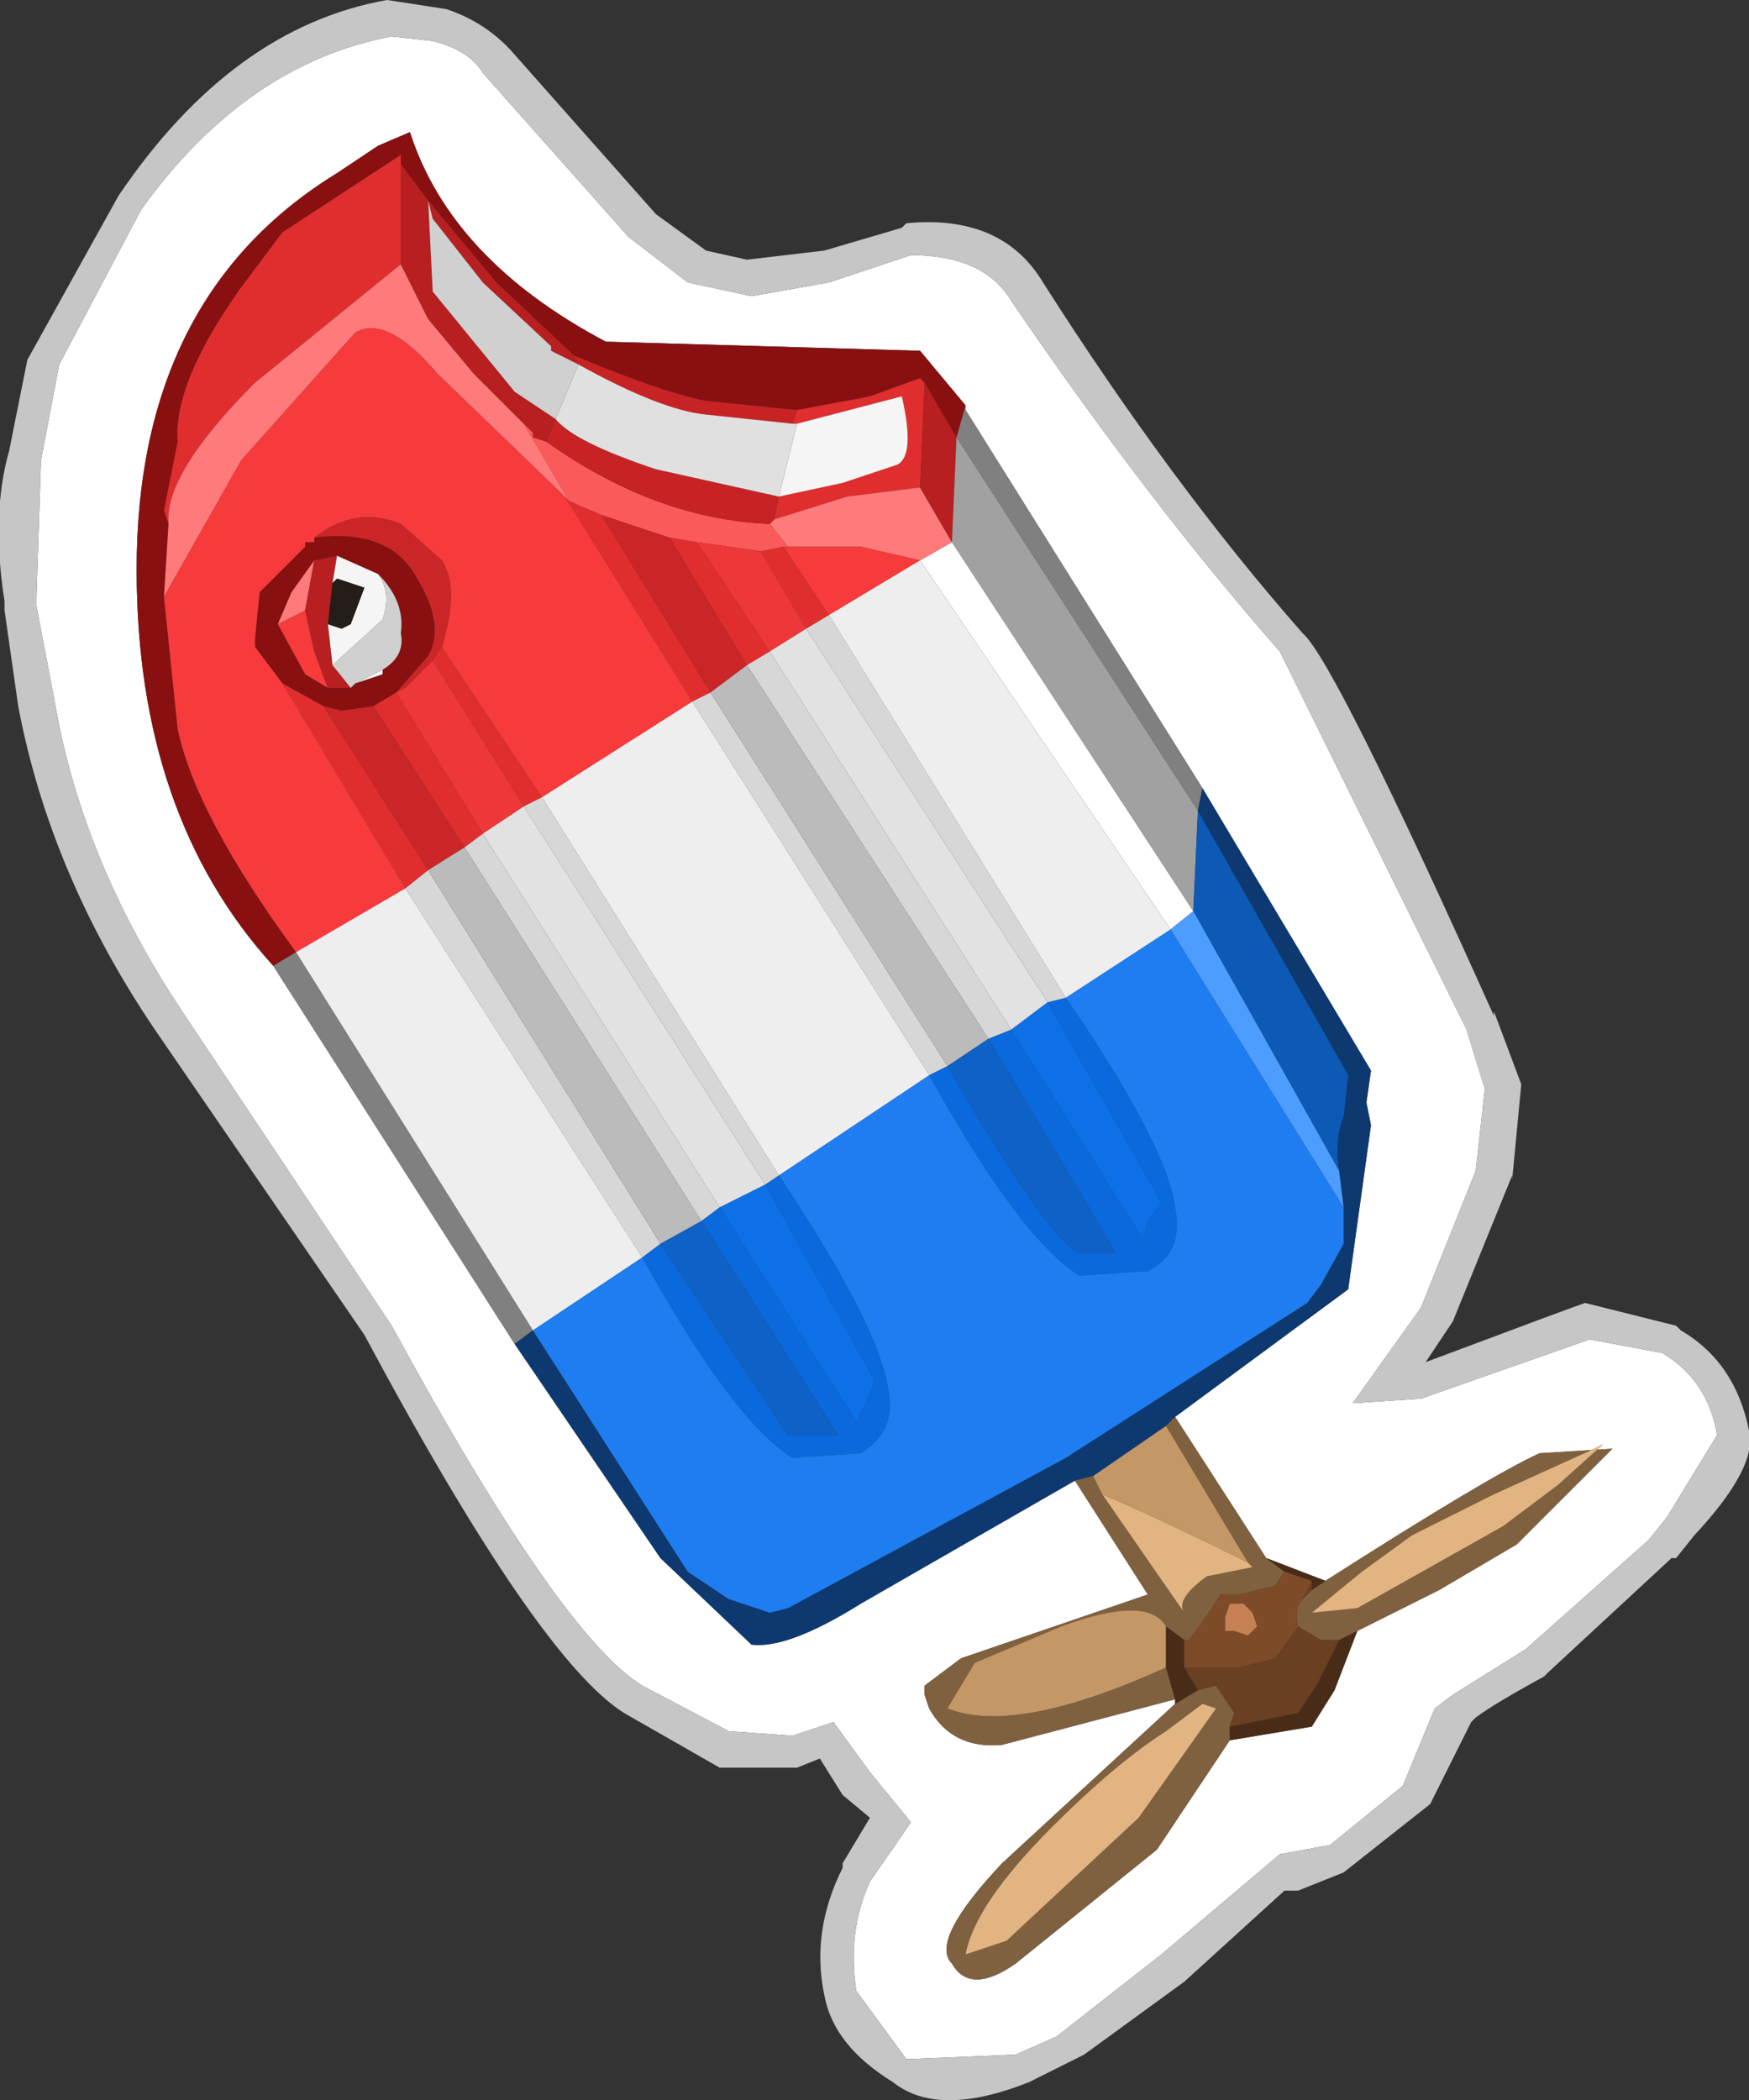 <?xml version="1.0" encoding="UTF-8" standalone="no"?>
<svg xmlns:ffdec="https://www.free-decompiler.com/flash" xmlns:xlink="http://www.w3.org/1999/xlink" ffdec:objectType="shape" height="23.05px" width="19.2px" xmlns="http://www.w3.org/2000/svg">
  <rect width="100%" height="100%" fill="#333333" stroke="none"/>
  <g transform="matrix(1.0, 0.0, 0.0, 1.0, 7.9, 5.45)">
    <path d="M2.1 14.55 L1.65 14.0 1.25 13.45 0.8 13.6 0.1 13.55 -0.85 13.05 Q-1.75 12.5 -3.6 9.1 L-5.9 5.65 Q-7.0 4.0 -7.3 2.25 L-7.5 1.2 -7.5 1.1 -7.45 -0.4 -7.25 -1.45 -6.35 -3.15 Q-5.2 -4.75 -3.6 -5.05 L-3.15 -5.0 Q-2.75 -4.9 -2.6 -4.65 L-1.0 -2.85 -0.35 -2.35 0.35 -2.2 1.2 -2.35 2.1 -2.65 Q2.9 -2.65 3.2 -2.15 4.7 0.05 6.15 1.7 L8.2 5.85 8.4 6.5 8.3 7.4 7.7 8.9 6.95 9.95 7.7 9.9 9.55 9.25 10.35 9.4 Q10.85 9.7 10.95 10.3 L10.4 11.2 10.2 11.45 8.85 12.65 8.05 13.15 7.85 13.3 7.5 14.15 6.7 14.8 6.15 14.9 4.85 16.0 3.7 16.9 3.25 17.1 2.05 17.15 1.5 16.4 Q1.4 15.75 1.65 15.2 L2.1 14.55 M5.3 3.2 L2.7 -0.95 2.7 -1.0 2.2 -1.6 -1.25 -1.7 Q-2.95 -2.6 -3.4 -4.0 L-3.75 -3.85 -4.2 -3.55 Q-6.4 -2.2 -6.4 0.8 -6.4 3.5 -4.9 5.15 L-2.25 9.3 -0.65 11.65 0.35 12.6 Q0.75 12.65 1.55 12.15 L3.9 10.8 4.7 12.05 2.65 12.75 2.25 13.05 2.25 13.15 2.3 13.3 Q2.55 13.75 3.1 13.7 L5.0 13.2 5.0 13.25 3.1 15.0 Q2.3 15.85 2.55 16.1 2.75 16.45 3.25 16.1 L4.8 14.85 5.6 13.65 6.5 13.5 6.75 13.1 7.0 12.45 7.9 12.0 8.75 11.5 9.8 10.45 9.0 10.5 Q8.45 10.75 6.65 11.9 L6.0 11.65 5.0 10.1 6.9 8.7 7.15 6.9 7.1 6.65 7.15 6.3 5.3 3.2 M2.55 0.5 L5.2 4.55 4.95 4.75 2.2 0.7 2.55 0.5" fill="#ffffff" fill-rule="evenodd" stroke="none"/>
    <path d="M1.35 15.05 L1.35 15.0 1.65 14.5 1.35 14.25 1.1 13.85 0.85 13.95 0.0 13.95 -1.05 13.35 Q-2.0 12.75 -3.9 9.2 L-6.2 5.85 Q-7.35 4.15 -7.7 2.3 L-7.85 1.25 -7.85 1.15 Q-8.0 0.2 -7.8 -0.5 L-7.6 -1.5 -6.6 -3.3 Q-5.35 -5.15 -3.65 -5.45 L-3.0 -5.35 Q-2.55 -5.2 -2.25 -4.85 L-0.7 -3.1 -0.15 -2.7 0.3 -2.6 1.15 -2.7 2.0 -2.95 2.05 -3.0 Q3.1 -3.1 3.55 -2.35 4.95 -0.15 6.4 1.5 6.75 1.8 8.5 5.7 L8.5 5.65 8.8 6.45 8.7 7.5 8.7 7.45 8.05 9.05 7.75 9.5 Q9.35 8.9 9.5 8.85 L10.5 9.1 10.55 9.15 Q11.15 9.5 11.3 10.25 11.4 10.65 10.7 11.4 L10.5 11.65 10.45 11.65 9.1 12.9 9.05 12.95 Q8.5 13.25 8.3 13.4 L8.25 13.45 7.8 14.35 6.85 15.1 6.35 15.3 6.2 15.3 5.1 16.3 4.0 17.1 3.4 17.4 Q2.4 17.8 1.9 17.4 1.25 17.0 1.15 16.45 1.0 15.75 1.35 15.05 M2.1 14.55 L1.65 15.2 Q1.4 15.75 1.5 16.4 L2.05 17.15 3.25 17.1 3.7 16.9 4.85 16.0 6.15 14.9 6.7 14.8 7.5 14.15 7.85 13.3 8.05 13.15 8.85 12.65 10.2 11.45 10.4 11.2 10.95 10.3 Q10.85 9.7 10.35 9.4 L9.55 9.25 7.7 9.9 6.95 9.95 7.7 8.9 8.3 7.4 8.4 6.5 8.2 5.85 6.15 1.7 Q4.7 0.05 3.2 -2.15 2.9 -2.65 2.1 -2.65 L1.2 -2.35 0.35 -2.2 -0.35 -2.35 -1.0 -2.85 -2.6 -4.65 Q-2.75 -4.9 -3.15 -5.0 L-3.6 -5.05 Q-5.2 -4.75 -6.35 -3.15 L-7.25 -1.45 -7.45 -0.4 -7.5 1.1 -7.5 1.2 -7.3 2.25 Q-7.0 4.0 -5.9 5.65 L-3.6 9.1 Q-1.75 12.5 -0.85 13.05 L0.1 13.55 0.8 13.6 1.25 13.45 1.65 14.0 2.1 14.55" fill="#c6c6c6" fill-rule="evenodd" stroke="none"/>
    <path d="M2.25 -1.25 L2.2 -1.3 1.65 -1.1 0.85 -0.95 -0.15 -1.05 Q-0.65 -1.15 -1.6 -1.55 L-2.45 -2.35 -3.2 -3.25 -3.5 -3.65 -3.5 -3.75 -4.8 -2.9 -5.25 -2.3 Q-6.0 -1.25 -5.95 -0.6 L-6.05 -0.1 -6.1 0.15 -6.05 0.3 -6.1 1.1 -5.95 2.55 Q-5.75 3.5 -4.65 5.0 L-4.9 5.15 Q-6.4 3.5 -6.4 0.8 -6.4 -2.2 -4.2 -3.55 L-3.75 -3.85 -3.4 -4.0 Q-2.95 -2.6 -1.25 -1.7 L2.2 -1.6 2.7 -1.0 2.6 -0.65 2.25 -1.25 M-3.75 0.85 L-4.2 0.65 -4.45 0.7 -4.7 1.05 -4.85 1.4 -4.55 1.95 -4.3 2.1 -4.05 2.1 -4.0 2.05 -3.7 1.95 -3.7 1.9 Q-3.45 1.75 -3.5 1.5 -3.45 1.15 -3.75 0.85 M-4.45 0.45 Q-3.65 0.35 -3.35 0.85 -3.0 1.4 -3.2 1.75 L-3.55 2.15 -3.8 2.3 -4.15 2.35 -4.35 2.3 -4.8 2.05 -5.1 1.65 -5.1 1.55 -5.05 1.05 -4.55 0.55 -4.55 0.5 -4.45 0.5 -4.45 0.45" fill="#881011" fill-rule="evenodd" stroke="none"/>
    <path d="M0.85 -0.8 L0.8 -0.8 0.85 -0.95 1.65 -1.1 2.2 -1.3 2.25 -1.25 2.2 -0.1 1.4 0.0 0.6 0.25 0.65 0.0 1.35 -0.15 1.95 -0.35 Q2.15 -0.45 2.0 -1.1 L0.85 -0.8 M0.7 0.55 L1.2 1.3 0.95 1.45 0.45 0.6 0.7 0.55 M-0.25 0.5 L0.55 1.7 0.3 1.85 -0.55 0.45 -0.25 0.5 M-6.05 0.3 L-6.1 0.15 -6.05 -0.1 -5.95 -0.6 Q-6.0 -1.25 -5.25 -2.3 L-4.8 -2.9 -3.5 -3.75 -3.5 -3.65 -3.5 -2.55 -5.1 -1.25 Q-6.1 -0.25 -6.05 0.3 M-0.3 2.25 L-1.7 0.0 -1.65 0.05 -1.3 0.2 -0.1 2.15 -0.3 2.25 M-3.15 1.8 L-3.05 1.65 -1.95 3.3 -2.15 3.4 -3.15 1.8 M-4.8 2.05 L-4.35 2.3 -3.2 4.1 -3.45 4.3 -4.8 2.05 M-3.8 2.3 L-3.55 2.15 -2.6 3.7 -2.8 3.85 -3.8 2.3" fill="#e02e2f" fill-rule="evenodd" stroke="none"/>
    <path d="M0.6 0.25 L1.4 0.0 2.2 -0.1 2.55 0.5 2.2 0.7 1.55 0.55 0.75 0.55 0.55 0.3 0.6 0.25 M-6.1 1.1 L-6.05 0.3 Q-6.1 -0.25 -5.1 -1.25 L-3.5 -2.55 -3.2 -1.95 -2.7 -1.35 -2.15 -0.8 -1.65 0.05 -1.7 0.0 -3.1 -1.35 Q-3.65 -2.0 -4.0 -1.8 L-5.25 -0.4 -6.1 1.1 M-4.55 1.25 L-4.85 1.4 -4.7 1.05 -4.45 0.7 -4.55 1.25" fill="#ff7a7b" fill-rule="evenodd" stroke="none"/>
    <path d="M0.75 0.55 L1.55 0.55 2.2 0.7 1.2 1.3 0.7 0.55 0.75 0.55 M-0.3 2.25 L-1.95 3.3 -3.05 1.65 Q-2.85 1.0 -3.05 0.7 L-3.5 0.3 Q-4.0 0.1 -4.45 0.45 L-4.45 0.5 -4.55 0.5 -4.55 0.55 -5.05 1.05 -5.1 1.55 -5.1 1.65 -4.8 2.05 -3.45 4.3 -4.65 5.0 Q-5.75 3.5 -5.95 2.55 L-6.1 1.1 -5.25 -0.4 -4.0 -1.8 Q-3.65 -2.0 -3.1 -1.35 L-1.7 0.0 -0.3 2.25 M-4.85 1.4 L-4.55 1.25 -4.45 1.7 -4.3 2.1 -4.55 1.95 -4.85 1.4" fill="#f73b3c" fill-rule="evenodd" stroke="none"/>
    <path d="M2.2 -0.1 L2.25 -1.25 2.6 -0.65 2.55 0.5 2.2 -0.1 M-3.5 -3.65 L-3.2 -3.25 -2.45 -2.35 -1.6 -1.55 -1.55 -1.45 -1.85 -1.6 -1.85 -1.65 -2.6 -2.35 -3.15 -3.05 -3.2 -3.25 -3.15 -2.25 -2.25 -1.15 -1.8 -0.85 -1.9 -0.6 -2.05 -0.65 -2.05 -0.7 -2.15 -0.8 -2.7 -1.35 -3.2 -1.95 -3.5 -2.55 -3.5 -3.65 M-4.2 0.65 L-4.25 0.95 -4.3 1.4 -4.25 1.85 -4.05 2.1 -4.3 2.1 -4.45 1.7 -4.55 1.25 -4.45 0.7 -4.2 0.65" fill="#b71f20" fill-rule="evenodd" stroke="none"/>
    <path d="M0.65 0.0 L0.85 -0.8 2.0 -1.1 Q2.15 -0.45 1.95 -0.35 L1.35 -0.15 0.65 0.0 M-3.75 0.85 Q-3.6 1.05 -3.7 1.35 L-4.25 1.85 -4.3 1.4 -4.15 1.45 -4.05 1.4 -3.9 1.0 -4.2 0.9 -4.25 0.95 -4.2 0.65 -3.75 0.85 M-4.0 2.05 L-3.7 1.9 -3.7 1.95 -4.0 2.05" fill="#f5f5f5" fill-rule="evenodd" stroke="none"/>
    <path d="M-4.25 0.95 L-4.2 0.9 -3.9 1.0 -4.05 1.4 -4.15 1.45 -4.3 1.4 -4.25 0.95" fill="#251d19" fill-rule="evenodd" stroke="none"/>
    <path d="M-1.55 -1.45 L-1.8 -0.85 -2.25 -1.15 -3.15 -2.25 -3.2 -3.25 -3.15 -3.05 -2.6 -2.35 -1.85 -1.65 -1.85 -1.6 -1.55 -1.45 M-4.25 1.85 L-3.7 1.35 Q-3.6 1.05 -3.75 0.85 -3.45 1.15 -3.5 1.5 -3.45 1.75 -3.7 1.9 L-4.0 2.05 -4.05 2.1 -4.25 1.85" fill="#d0d0d0" fill-rule="evenodd" stroke="none"/>
    <path d="M-0.1 2.15 L-1.3 0.2 -0.55 0.45 0.3 1.85 -0.1 2.15 M-4.45 0.45 Q-4.0 0.1 -3.5 0.3 L-3.05 0.7 Q-2.85 1.0 -3.05 1.65 L-3.15 1.8 -3.45 2.1 -3.55 2.15 -3.2 1.75 Q-3.0 1.4 -3.35 0.85 -3.65 0.35 -4.45 0.45 M-4.35 2.3 L-4.15 2.35 -3.8 2.3 -2.8 3.85 -3.2 4.1 -4.35 2.3" fill="#cb2627" fill-rule="evenodd" stroke="none"/>
    <path d="M0.75 0.55 L0.7 0.55 0.45 0.6 -0.25 0.5 -0.55 0.45 -1.3 0.2 -1.65 0.05 -2.15 -0.8 -2.05 -0.7 -2.05 -0.65 -1.9 -0.6 Q-0.7 0.25 0.55 0.3 L0.75 0.55" fill="#fb5a5b" fill-rule="evenodd" stroke="none"/>
    <path d="M0.8 -0.8 L-0.15 -0.9 Q-0.65 -0.95 -1.55 -1.45 L-1.6 -1.55 Q-0.65 -1.15 -0.15 -1.05 L0.85 -0.95 0.8 -0.8 M-1.8 -0.85 Q-1.6 -0.6 -0.7 -0.3 L0.65 0.0 0.6 0.25 0.55 0.3 Q-0.7 0.25 -1.9 -0.6 L-1.8 -0.85" fill="#c82324" fill-rule="evenodd" stroke="none"/>
    <path d="M0.8 -0.8 L0.85 -0.8 0.65 0.0 -0.7 -0.3 Q-1.6 -0.6 -1.8 -0.85 L-1.55 -1.45 Q-0.65 -0.95 -0.15 -0.9 L0.8 -0.8" fill="#e0e0e0" fill-rule="evenodd" stroke="none"/>
    <path d="M2.7 -1.0 L2.7 -0.95 5.3 3.2 5.25 3.45 2.6 -0.65 2.7 -1.0 M-2.25 9.3 L-4.9 5.15 -4.65 5.0 -2.05 9.15 -2.25 9.3" fill="#808080" fill-rule="evenodd" stroke="none"/>
    <path d="M2.6 -0.65 L5.25 3.45 5.2 4.55 2.55 0.5 2.6 -0.65" fill="#a1a1a1" fill-rule="evenodd" stroke="none"/>
    <path d="M0.45 0.6 L0.95 1.45 0.55 1.7 -0.25 0.5 0.45 0.6 M-2.15 3.4 L-2.6 3.7 -3.55 2.15 -3.45 2.1 -3.15 1.8 -2.15 3.4" fill="#ed3738" fill-rule="evenodd" stroke="none"/>
    <path d="M5.25 3.45 L5.3 3.2 7.15 6.3 7.1 6.65 7.15 6.9 6.9 8.7 5.0 10.1 4.9 10.2 4.1 10.75 3.9 10.8 1.55 12.15 Q0.75 12.65 0.35 12.6 L-0.65 11.65 -2.25 9.3 -2.05 9.15 -0.35 11.8 0.1 12.1 0.55 12.25 0.75 12.2 3.8 10.55 6.45 8.85 6.6 8.65 6.85 8.2 6.85 7.8 6.8 7.4 Q6.75 7.05 6.85 6.8 L6.9 6.35 5.25 3.45" fill="#0d3970" fill-rule="evenodd" stroke="none"/>
    <path d="M3.6 5.55 L3.8 5.5 Q4.9 7.1 5.0 7.8 5.1 8.3 4.7 8.5 L3.95 8.55 Q3.3 8.15 2.3 6.35 L2.5 6.25 Q3.6 8.15 3.95 8.3 L4.15 8.3 4.35 8.3 2.95 5.95 3.2 5.85 4.65 8.15 4.7 7.95 4.85 7.75 3.6 5.55 M0.65 7.45 Q1.75 9.1 1.85 9.8 1.95 10.25 1.55 10.5 L0.8 10.55 Q0.15 10.15 -0.85 8.35 L-0.65 8.2 0.75 10.3 1.05 10.3 1.3 10.3 -0.2 7.95 0.0 7.8 1.5 10.15 1.6 9.95 1.7 9.7 0.5 7.55 0.65 7.45" fill="#0a69dd" fill-rule="evenodd" stroke="none"/>
    <path d="M2.95 5.95 L4.35 8.3 4.15 8.3 3.95 8.3 Q3.6 8.15 2.5 6.25 L2.95 5.95 M-0.2 7.95 L1.3 10.3 1.05 10.3 0.75 10.3 -0.65 8.2 -0.2 7.95" fill="#0e61c6" fill-rule="evenodd" stroke="none"/>
    <path d="M3.2 5.85 L3.6 5.55 4.85 7.75 4.7 7.95 4.65 8.15 3.2 5.85 M0.5 7.55 L1.7 9.7 1.6 9.95 1.5 10.15 0.0 7.8 0.5 7.55" fill="#0e70e7" fill-rule="evenodd" stroke="none"/>
    <path d="M6.85 7.8 L6.85 8.2 6.6 8.65 6.45 8.85 3.8 10.55 0.75 12.2 0.55 12.25 0.1 12.1 -0.35 11.8 -2.05 9.15 -0.85 8.35 Q0.15 10.15 0.8 10.55 L1.55 10.5 Q1.95 10.25 1.85 9.8 1.75 9.1 0.65 7.45 L2.3 6.35 Q3.3 8.15 3.95 8.55 L4.7 8.5 Q5.1 8.3 5.0 7.8 4.9 7.1 3.8 5.5 L4.95 4.75 6.85 7.8" fill="#1e7df0" fill-rule="evenodd" stroke="none"/>
    <path d="M0.95 1.45 L1.2 1.3 3.8 5.5 3.6 5.55 0.95 1.45 M0.3 1.85 L0.55 1.7 3.2 5.85 2.95 5.95 0.3 1.85 M2.5 6.25 L2.3 6.35 -0.3 2.25 -0.1 2.15 2.5 6.25 M-1.95 3.3 L0.65 7.45 0.5 7.55 -2.15 3.4 -1.95 3.3 M0.0 7.8 L-0.2 7.95 -2.8 3.85 -2.6 3.7 0.0 7.8 M-0.65 8.2 L-0.85 8.35 -3.45 4.3 -3.2 4.1 -0.65 8.2" fill="#d7d7d7" fill-rule="evenodd" stroke="none"/>
    <path d="M0.95 1.45 L3.6 5.55 3.2 5.85 0.55 1.7 0.95 1.45 M0.5 7.55 L0.0 7.8 -2.6 3.7 -2.15 3.4 0.5 7.55" fill="#e2e2e2" fill-rule="evenodd" stroke="none"/>
    <path d="M0.3 1.85 L2.95 5.95 2.5 6.25 -0.1 2.15 0.3 1.85 M-2.8 3.85 L-0.2 7.95 -0.65 8.2 -3.2 4.1 -2.8 3.85" fill="#bbbbbb" fill-rule="evenodd" stroke="none"/>
    <path d="M1.2 1.3 L2.2 0.7 4.95 4.75 3.8 5.5 1.2 1.3 M2.3 6.35 L0.65 7.45 -1.95 3.3 -0.3 2.25 2.3 6.35 M-0.85 8.35 L-2.05 9.15 -4.65 5.0 -3.45 4.3 -0.85 8.35" fill="#eeeeee" fill-rule="evenodd" stroke="none"/>
    <path d="M5.0 10.1 L6.0 11.65 6.2 11.8 6.1 11.95 5.7 12.05 5.5 12.05 5.3 12.35 5.15 12.55 5.1 12.55 4.9 12.4 Q4.7 12.05 3.75 12.4 L2.8 12.8 2.5 13.3 Q3.25 13.6 4.9 12.85 L5.0 13.2 3.1 13.7 Q2.55 13.75 2.3 13.3 L2.25 13.15 2.25 13.05 2.65 12.75 4.7 12.05 3.9 10.8 4.1 10.75 4.2 10.95 5.1 12.25 Q5.0 12.1 5.35 11.85 L5.85 11.75 5.8 11.7 4.9 10.2 5.0 10.1 M6.65 11.9 Q8.45 10.75 9.0 10.5 L9.8 10.45 8.75 11.5 7.9 12.0 7.0 12.45 6.8 12.55 6.6 12.55 6.35 12.4 Q6.3 12.2 6.4 12.1 L6.5 12.0 6.65 11.9 M5.6 13.65 L4.8 14.85 3.25 16.1 Q2.75 16.45 2.55 16.1 2.3 15.85 3.1 15.0 L5.0 13.25 5.25 13.1 5.45 13.05 5.55 13.2 5.65 13.35 5.6 13.5 5.6 13.65 M7.6 11.4 L7.05 11.8 6.5 12.25 7.0 12.2 8.6 11.3 9.2 10.85 9.7 10.4 9.6 10.45 8.5 10.95 7.6 11.4 M2.7 16.0 L3.15 15.85 4.6 14.5 5.45 13.3 5.3 13.25 4.9 13.55 Q4.35 13.9 3.65 14.6 2.8 15.45 2.7 16.0" fill="#80613f" fill-rule="evenodd" stroke="none"/>
    <path d="M4.1 10.75 L4.9 10.2 5.8 11.7 Q4.9 11.25 4.2 10.95 L4.1 10.75 M4.9 12.85 Q3.25 13.6 2.5 13.3 L2.8 12.8 3.75 12.4 Q4.7 12.05 4.9 12.4 L4.9 12.85" fill="#c49766" fill-rule="evenodd" stroke="none"/>
    <path d="M6.0 11.65 L6.65 11.9 6.5 12.0 6.5 11.9 6.2 11.8 6.0 11.65 M7.0 12.45 L6.75 13.1 6.5 13.5 5.6 13.65 5.6 13.5 6.1 13.4 6.35 13.35 6.55 13.05 6.8 12.55 7.0 12.45 M5.0 13.25 L5.0 13.2 4.9 12.85 4.9 12.4 5.1 12.55 5.1 12.85 5.25 13.1 5.0 13.25" fill="#492c18" fill-rule="evenodd" stroke="none"/>
    <path d="M6.5 11.9 L6.5 12.0 6.4 12.1 6.5 11.9 M6.35 12.4 L6.6 12.55 6.8 12.55 6.55 13.05 6.35 13.35 6.1 13.4 5.6 13.5 5.65 13.35 5.55 13.2 5.45 13.05 5.25 13.1 5.1 12.85 5.7 12.85 6.1 12.75 6.35 12.4" fill="#6a3f22" fill-rule="evenodd" stroke="none"/>
    <path d="M5.8 11.7 L5.85 11.75 5.35 11.85 Q5.0 12.1 5.1 12.25 L4.2 10.95 Q4.9 11.25 5.8 11.7 M7.6 11.4 L8.5 10.95 9.6 10.45 9.7 10.4 9.2 10.85 8.6 11.3 7.0 12.2 6.5 12.25 7.05 11.8 7.6 11.4 M2.7 16.0 Q2.8 15.45 3.65 14.6 4.35 13.9 4.9 13.55 L5.3 13.25 5.45 13.3 4.6 14.5 3.15 15.85 2.7 16.0" fill="#e2b481" fill-rule="evenodd" stroke="none"/>
    <path d="M5.6 12.15 L5.55 12.3 5.55 12.45 5.65 12.45 5.8 12.5 5.9 12.4 5.85 12.25 5.75 12.15 5.6 12.15 M5.1 12.55 L5.15 12.55 5.3 12.35 5.5 12.05 5.7 12.05 6.1 11.95 6.2 11.8 6.5 11.9 6.4 12.1 Q6.3 12.2 6.35 12.4 L6.1 12.75 5.7 12.85 5.1 12.85 5.1 12.55" fill="#7e4b29" fill-rule="evenodd" stroke="none"/>
    <path d="M5.6 12.15 L5.75 12.15 5.85 12.25 5.9 12.4 5.8 12.5 5.65 12.45 5.55 12.45 5.55 12.3 5.6 12.15" fill="#c68153" fill-rule="evenodd" stroke="none"/>
    <path d="M5.2 4.55 L5.25 3.45 6.9 6.35 6.85 6.8 Q6.75 7.05 6.8 7.4 L5.2 4.55" fill="#0d59b6" fill-rule="evenodd" stroke="none"/>
    <path d="M6.8 7.4 L6.85 7.8 4.95 4.75 5.2 4.55 6.8 7.4" fill="#4d9dff" fill-rule="evenodd" stroke="none"/>
  </g>
</svg>
